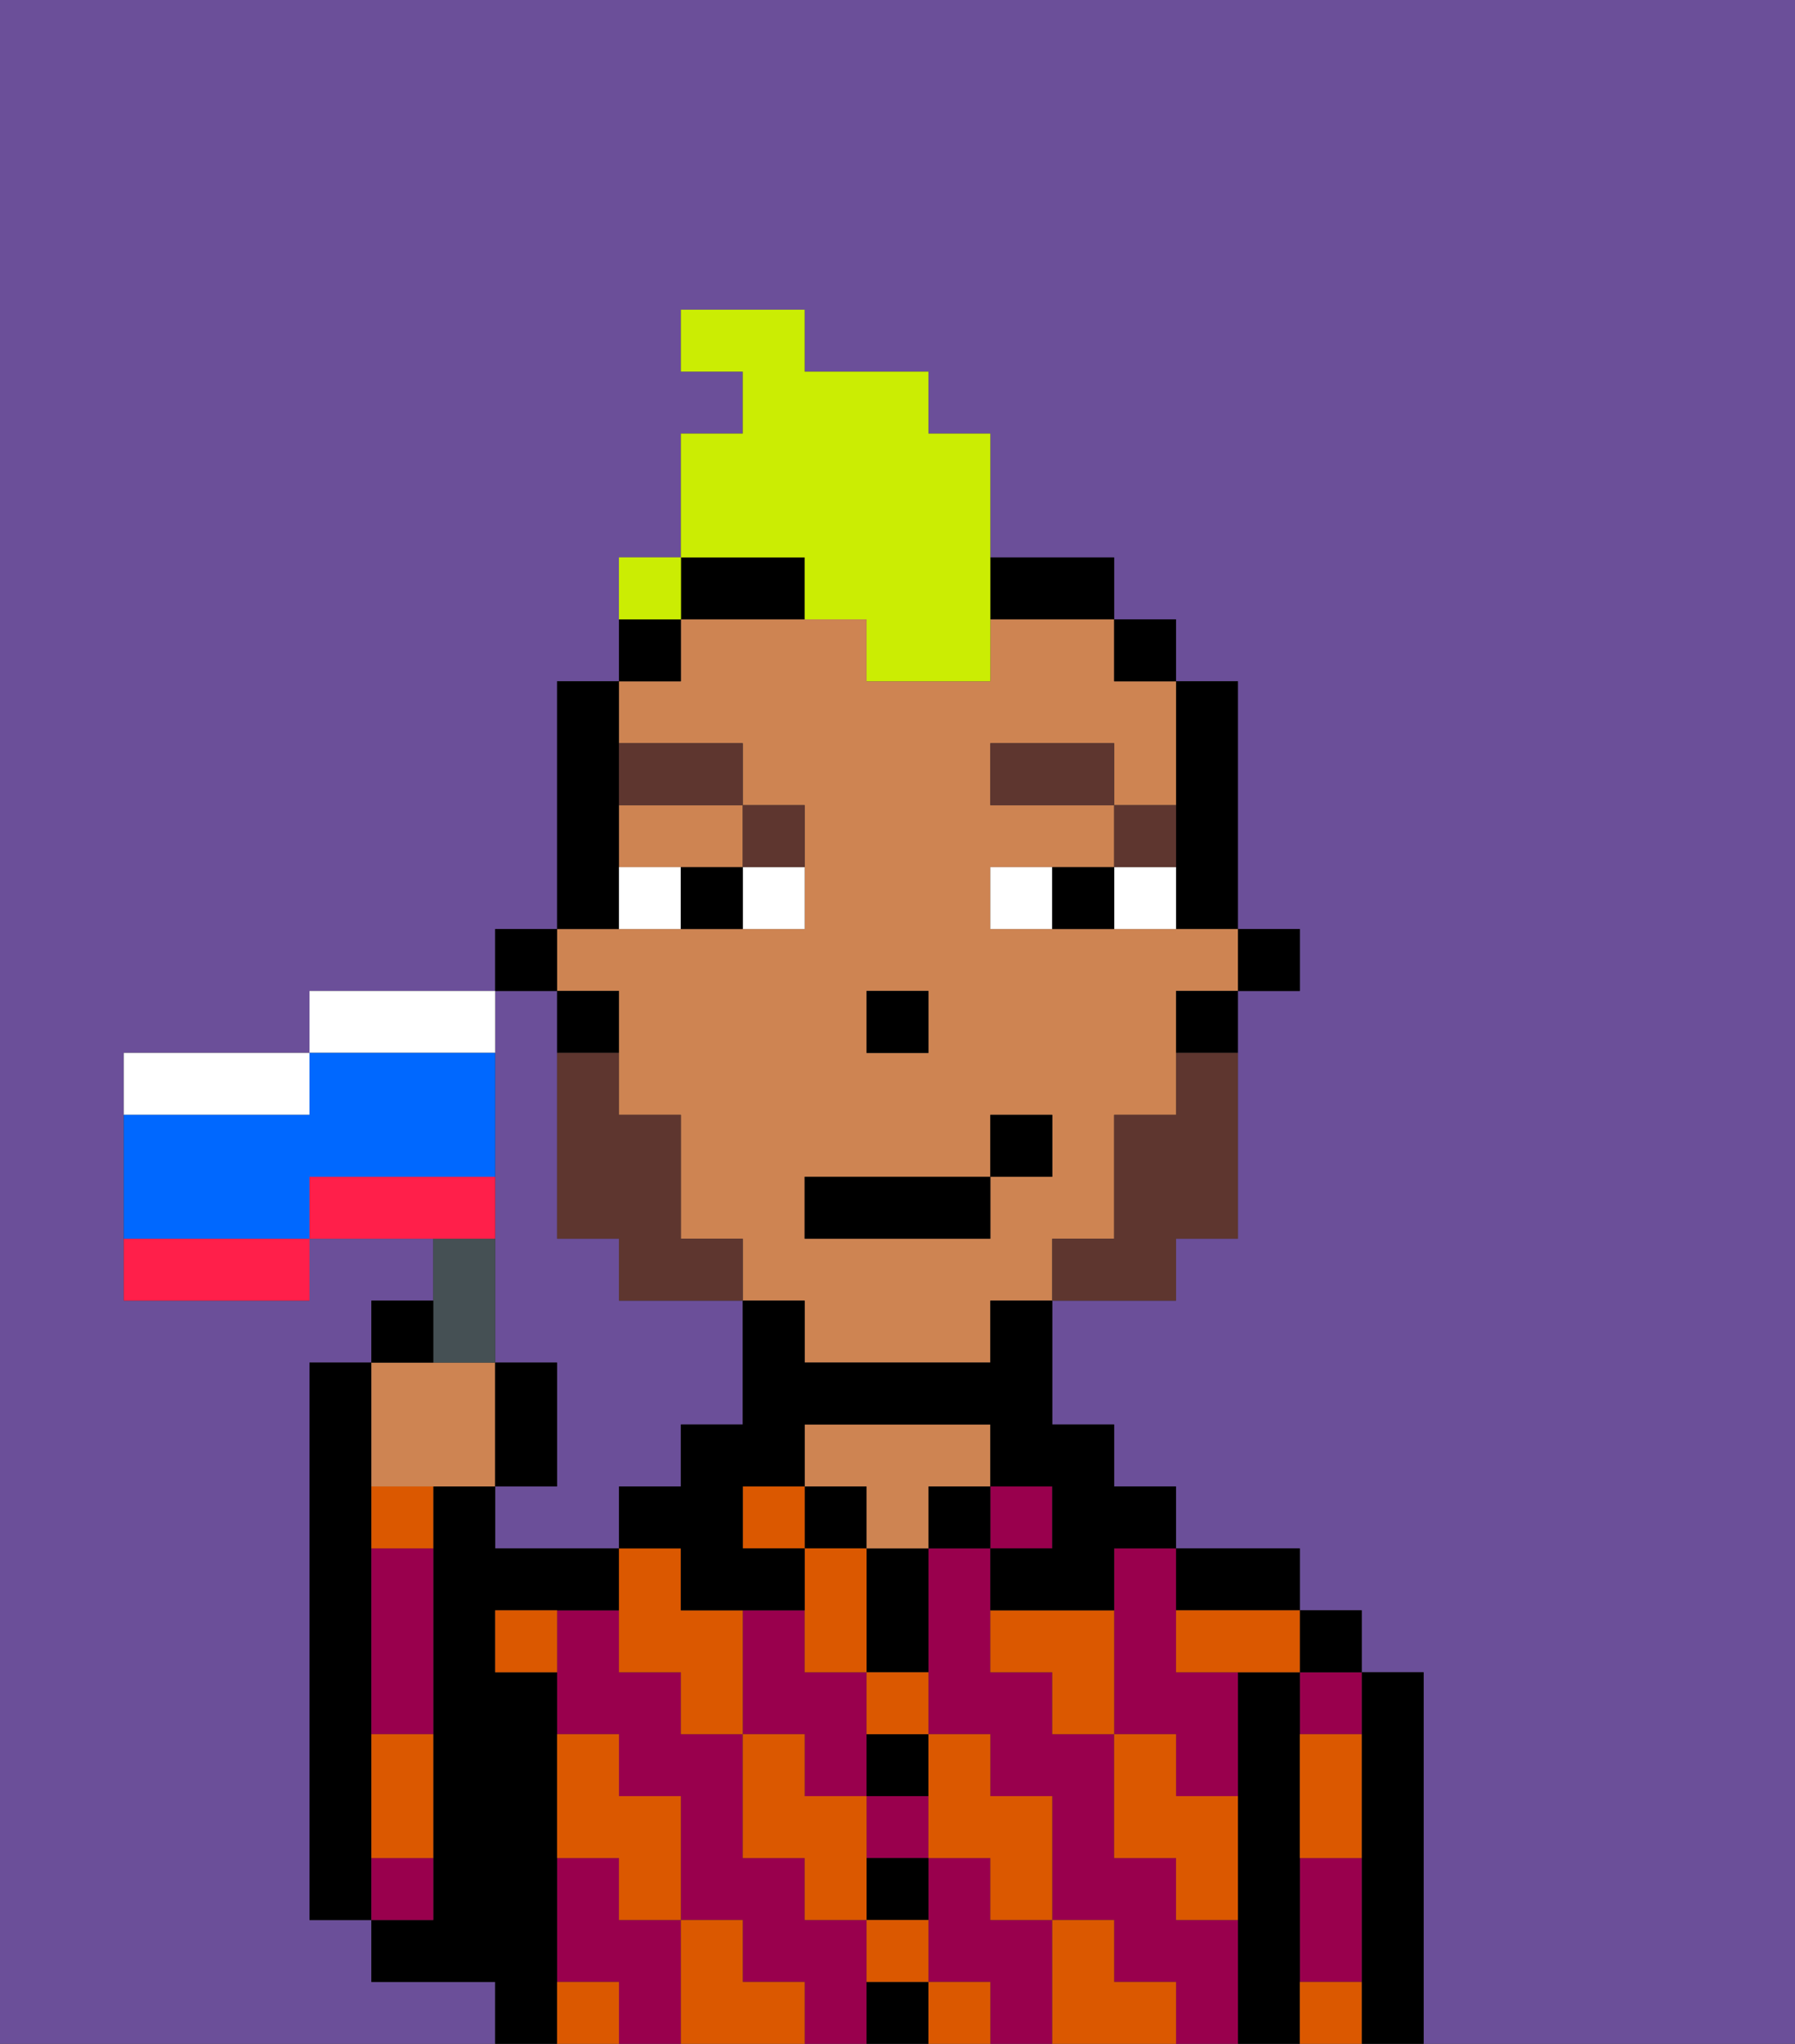 <svg xmlns="http://www.w3.org/2000/svg" viewBox="0 0 29 33"><rect x="0" y="0" width="29" height="33" fill="#333333" stroke="none"/><defs><style>polygon,rect,path{shape-rendering:crispedges;}.ya18-1{fill:#6b4f99;}.ya18-2{fill:#000000;}.ya18-3{fill:#99004d;}.ya18-4{fill:#ce8452;}.ya18-5{fill:#db5800;}.ya18-6{fill:#ffffff;}.ya18-7{fill:#5e362f;}.ya18-8{fill:#5e362f;}.ya18-9{fill:#cbed03;}.ya18-10{fill:#455054;}.ya18-11{fill:#ffffff;}.ya18-12{fill:#ff1f4a;}.ya18-13{fill:#0068ff;}</style></defs><path class="ya18-1" d="M8,18v4H9v2H8v1h2V24h1V23h1V21H10V20H9V16H8v2Z"/><path class="ya18-1" d="M0,33H8V32H6V31H5V22H6V21H7V20H5v1H2V17H5V16H8V15H9V11h1V9h1V7h1V6H11V5h2V6h2V7h1V9h2v1h1v1h1v4h1v1H20v4H19v1H17v2h1v1h1v1h2v1h1v1h1v6h6V0H0Z"/><path class="ya18-2" d="M6,29V22H5v9H6V29Z"/><path class="ya18-2" d="M23,27H22v6h1V27Z"/><path class="ya18-3" d="M21,31v1h1V30H21Z"/><path class="ya18-3" d="M21,28h1V27H21Z"/><rect class="ya18-2" x="21" y="26" width="1" height="1"/><path class="ya18-2" d="M21,31V27H20v6h1V31Z"/><path class="ya18-3" d="M18,26v2h1v1h1V27H19V25H18Z"/><rect class="ya18-3" x="14" y="29" width="1" height="1"/><path class="ya18-3" d="M10,31V30H9v2h1v1h1V31Z"/><path class="ya18-3" d="M16,31V30H15v2h1v1h1V31Z"/><path class="ya18-3" d="M19,31V30H18V28H17V27H16V25H15v3h1v1h1v2h1v1h1v1h1V31Z"/><path class="ya18-3" d="M14,31H13V30H12V28H11V27H10V26H9v2h1v1h1v2h1v1h1v1h1V31Z"/><path class="ya18-3" d="M13,29h1V27H13V26H12v2h1Z"/><path class="ya18-2" d="M20,26h1V25H19v1Z"/><rect class="ya18-3" x="16" y="24" width="1" height="1"/><rect class="ya18-2" x="15" y="24" width="1" height="1"/><path class="ya18-2" d="M14,32v1h1V32Z"/><path class="ya18-2" d="M14,31h1V30H14Z"/><path class="ya18-2" d="M14,29h1V28H14Z"/><path class="ya18-2" d="M14,26v1h1V25H14Z"/><rect class="ya18-2" x="13" y="24" width="1" height="1"/><path class="ya18-4" d="M16,24V23H13v1h1v1h1V24Z"/><path class="ya18-2" d="M9,31V27H8V26h2V25H8V24H7v7H6v1H8v1H9V31Z"/><path class="ya18-3" d="M6,26v2H7V25H6Z"/><path class="ya18-3" d="M7,30H6v1H7Z"/><path class="ya18-5" d="M19,28H18v2h1v1h1V29H19Z"/><path class="ya18-5" d="M21,29v1h1V28H21Z"/><path class="ya18-5" d="M21,32v1h1V32Z"/><path class="ya18-5" d="M16,26v1h1v1h1V26Z"/><path class="ya18-5" d="M19,26v1h2V26H19Z"/><path class="ya18-5" d="M18,32V31H17v2h2V32Z"/><path class="ya18-5" d="M15,30h1v1h1V29H16V28H15v2Z"/><path class="ya18-5" d="M14,28h1V27H14Z"/><path class="ya18-5" d="M14,27V25H13v2Z"/><path class="ya18-5" d="M14,32h1V31H14Z"/><rect class="ya18-5" x="15" y="32" width="1" height="1"/><path class="ya18-5" d="M14,29H13V28H12v2h1v1h1V29Z"/><rect class="ya18-5" x="12" y="24" width="1" height="1"/><path class="ya18-5" d="M11,26V25H10v2h1v1h1V26Z"/><path class="ya18-5" d="M12,32V31H11v2h2V32Z"/><path class="ya18-5" d="M10,30v1h1V29H10V28H9v2Z"/><path class="ya18-5" d="M6,25H7V24H6Z"/><path class="ya18-5" d="M6,29v1H7V28H6Z"/><path class="ya18-5" d="M9,32v1h1V32Z"/><path class="ya18-5" d="M8,27H9V26H8Z"/><rect class="ya18-2" x="20" y="15" width="1" height="1"/><path class="ya18-2" d="M19,14v1h1V11H19v3Z"/><path class="ya18-4" d="M10,14h2V13H10Z"/><path class="ya18-4" d="M10,16v2h1v2h1v1h1v1h3V21h1V20h1V18h1V16h1V15H16V14h2V13H16V12h2v1h1V11H18V10H16v1H14V10H11v1H10v1h2v1h1v2H9v1Zm4,0h1v1H14Zm-1,3h3V18h1v1H16v1H13Z"/><path class="ya18-2" d="M19,17h1V16H19Z"/><rect class="ya18-2" x="18" y="10" width="1" height="1"/><path class="ya18-2" d="M16,22H13V21H12v2H11v1H10v1h1v1h2V25H12V24h1V23h3v1h1v1H16v1h2V25h1V24H18V23H17V21H16Z"/><path class="ya18-2" d="M12,10h1V9H11v1Z"/><path class="ya18-2" d="M17,10h1V9H16v1Z"/><path class="ya18-2" d="M11,10H10v1h1Z"/><path class="ya18-2" d="M10,14V11H9v4h1Z"/><path class="ya18-2" d="M10,16H9v1h1Z"/><rect class="ya18-2" x="8" y="15" width="1" height="1"/><rect class="ya18-2" x="14" y="16" width="1" height="1"/><path class="ya18-6" d="M12,15h1V14H12Z"/><path class="ya18-6" d="M10,14v1h1V14Z"/><path class="ya18-6" d="M18,14v1h1V14Z"/><path class="ya18-6" d="M16,14v1h1V14Z"/><path class="ya18-2" d="M11,14v1h1V14Z"/><path class="ya18-2" d="M17,14v1h1V14Z"/><path class="ya18-7" d="M19,13H18v1h1Z"/><rect class="ya18-7" x="16" y="12" width="2" height="1"/><path class="ya18-7" d="M13,14V13H12v1Z"/><path class="ya18-7" d="M12,13V12H10v1Z"/><path class="ya18-8" d="M19,18H18v2H17v1h2V20h1V17H19Z"/><path class="ya18-8" d="M11,20V18H10V17H9v3h1v1h2V20Z"/><rect class="ya18-2" x="13" y="19" width="3" height="1"/><rect class="ya18-2" x="16" y="18" width="1" height="1"/><path class="ya18-9" d="M13,10h1v1h2V7H15V6H13V5H11V6h1V7H11V9h2Z"/><path class="ya18-9" d="M11,9H10v1h1Z"/><path class="ya18-4" d="M7,24H8V22H6v2Z"/><path class="ya18-10" d="M8,22V20H7v2Z"/><path class="ya18-2" d="M7,21H6v1H7Z"/><path class="ya18-2" d="M9,22H8v2H9Z"/><path class="ya18-11" d="M5,17H2v1H5Z"/><path class="ya18-11" d="M8,16H5v1H8Z"/><path class="ya18-12" d="M8,19H5v1H8Z"/><path class="ya18-12" d="M2,21H5V20H2Z"/><path class="ya18-13" d="M8,19V17H5v1H2v2H5V19Z"/><rect class="ya18-9" x="10" y="9" width="1" height="1"></rect></svg>